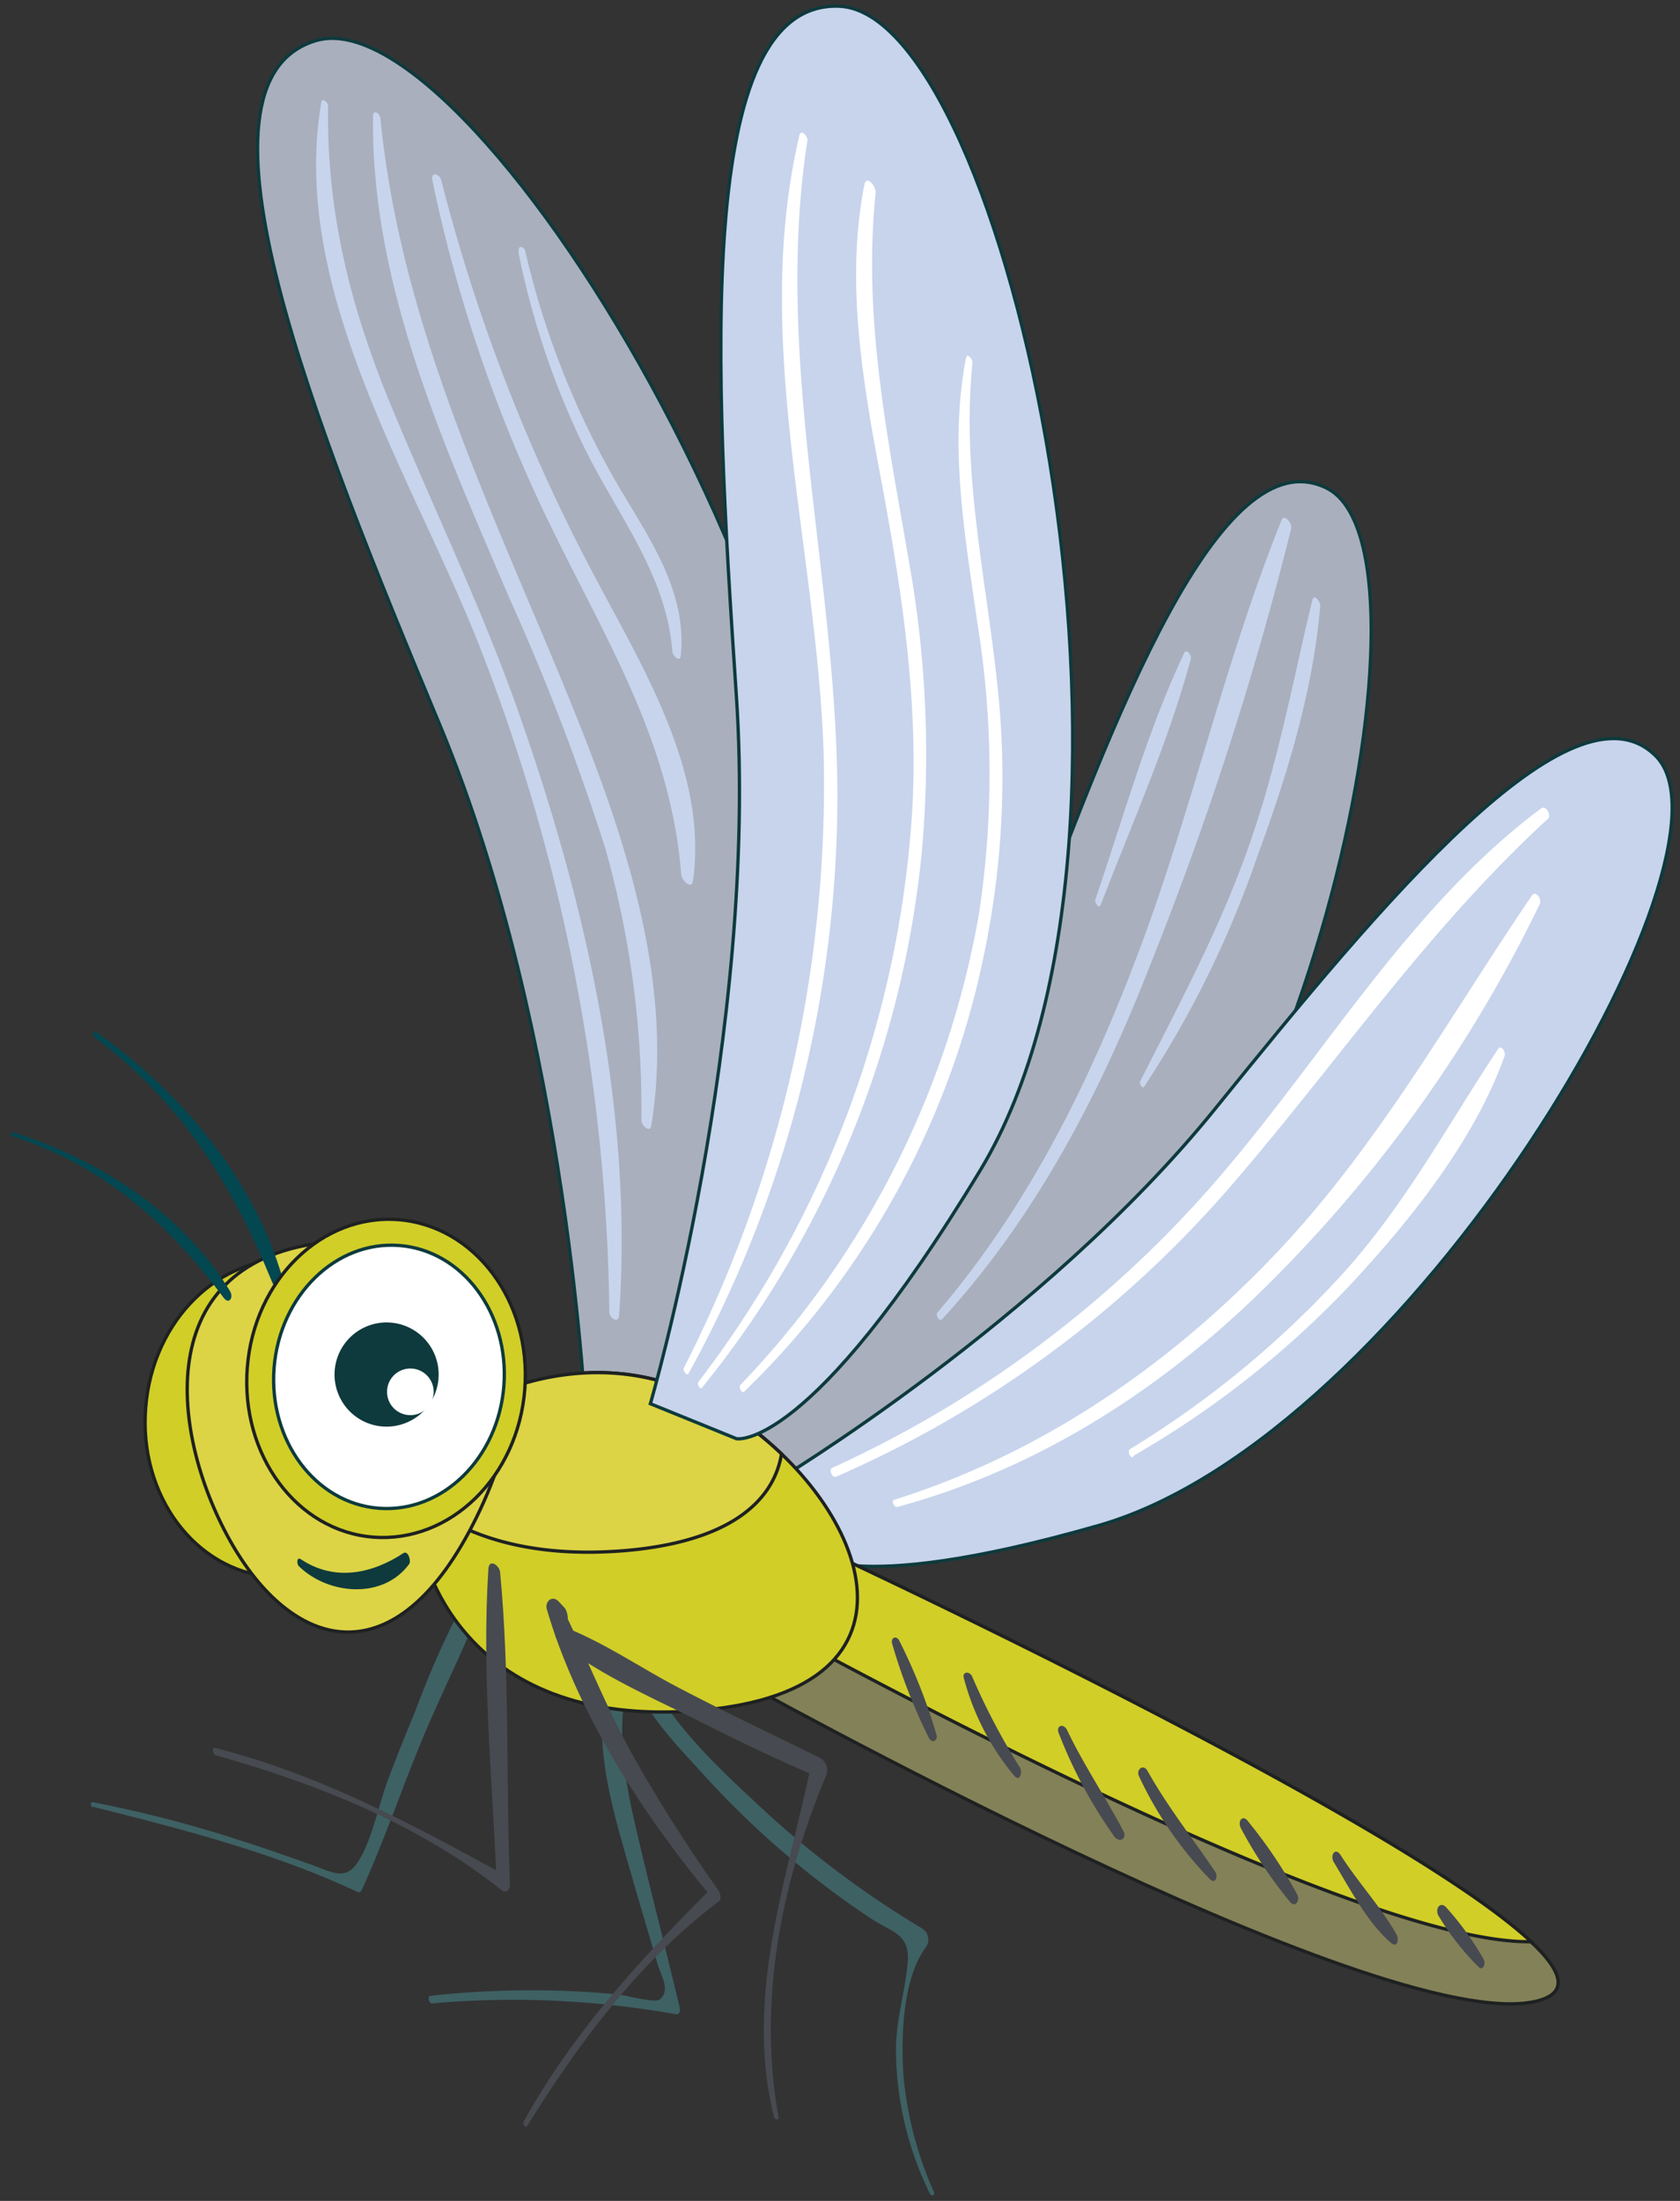<svg id="Layer_1" data-name="Layer 1" xmlns="http://www.w3.org/2000/svg" viewBox="0 0 126.83 166.09"><rect x="0" y="0" width="126.83" height="166.09" fill="#333333" stroke="none"/><defs><style>.cls-1{fill:#d1ce28;}.cls-1,.cls-5,.cls-6{stroke:#1e2121;}.cls-1,.cls-2,.cls-3,.cls-5,.cls-6,.cls-8{stroke-miterlimit:10;stroke-width:0.25px;}.cls-2{fill:#a9afbd;}.cls-2,.cls-3,.cls-8{stroke:#0e3a3d;}.cls-10,.cls-3{fill:#c7d4ec;}.cls-4{fill:#3e6164;}.cls-5{fill:#838157;}.cls-6{fill:#dcd444;}.cls-7{fill:#034751;}.cls-11,.cls-8{fill:#fff;}.cls-9{fill:#474a50;}.cls-12{fill:#0e3a3d;}</style></defs><g id="dragonfly1"><path class="cls-1" d="M11,106.22c.51-6.62,5.62-11.61,11.4-11.16s10.06,6.17,9.55,12.78S26.3,119.45,20.51,119,10.46,112.83,11,106.22Z"/><path class="cls-2" d="M54.68,110.13S70,92.05,77.15,72.74c6.9-18.73,15-39.86,23-35.91,9.16,4.54-1.17,54.64-21.17,68.5-16.63,11.53-20.31,8.9-20.31,8.9Z"/><path class="cls-3" d="M58.43,111.86s20.35-12.18,33.3-28.18c12.55-15.51,27-32.93,33.28-26.62,7.21,7.24-18.67,51.36-42.07,58.06-19.45,5.57-22.09,1.9-22.09,1.9Z"/><path class="cls-2" d="M44.25,107.52s-1.27-29.25-11-52.7C23.75,32.09,13.32,6.18,23.86,3.06,36-.51,68.65,53.49,62.18,82.82c-5.37,24.39-10.91,25.1-10.91,25.1Z"/><path class="cls-4" d="M32.66,151.18A69.67,69.67,0,0,1,51,152c.28.05.38-.21.32-.47-1.13-4.77-2.39-9.53-3.48-14.32-1-4.45-1.53-9.17.66-13.38.17-.33-.35-1.29-.69-.86-4.22,5.43-1.84,12.61-.12,18.59.64,2.22,1.3,4.43,1.95,6.65.27.9,1,2,.17,2.68-.38.29-2.59-.33-3.23-.39a69.55,69.55,0,0,0-14.06.11c-.3,0-.13.61.13.59Z"/><path class="cls-4" d="M70.5,165.41a27.85,27.85,0,0,1-2.3-8.81c-.17-2.83-.09-7.29,1.72-9.68a1,1,0,0,0-.32-1.4A72.79,72.79,0,0,1,58,136.91c-3.49-3.25-8.74-7.86-9.77-12.65-.1-.49-.87-.91-.87-.15,0,3.84,3.19,7,5.6,9.64A66.92,66.92,0,0,0,63.2,143c.84.62,1.7,1.21,2.57,1.79,1.66,1.09,3,1.14,2.74,3.47-.2,2.11-.84,4.11-.87,6.26a24.86,24.86,0,0,0,2.55,11c.13.28.43.16.31-.13Z"/><path class="cls-4" d="M7,136.34c6.78,1.71,13.61,3.44,20,6.44a.24.24,0,0,0,.3-.13c1.73-3.78,3.06-7.77,4.67-11.61s3.62-7.68,5-11.65c.14-.39-.37-1.31-.72-.75A69,69,0,0,0,31.4,129c-.73,1.77-1.45,3.55-2.12,5.34s-1.14,4.29-2.15,6-2,.94-3.78.32-3.45-1.22-5.2-1.77A93.27,93.27,0,0,0,7,136c-.22,0-.15.34,0,.39Z"/><path class="cls-5" d="M55.23,126.48s49,27.33,60.75,24.54-42.65-28.87-54.47-34.37S55.23,126.48,55.23,126.48Z"/><path class="cls-1" d="M115.59,146.53c-9-8.43-44.76-25.55-54.08-29.88-3.13-1.45-5-1.45-6.16-.66a24.53,24.53,0,0,0,1.26,5.8S101.33,146.76,115.59,146.53Z"/><path class="cls-1" d="M31.85,116.83s2.49,13.77,20.92,12.25,12.68-15.94,2-22.67-21.06.67-21.06.67Z"/><path class="cls-6" d="M59,109.72a27.63,27.63,0,0,0-4.25-3.31c-10.73-6.73-21.06.67-21.06.67l-1.26,6.74c3.14,2.19,7.8,3.76,14.7,3.2C54.91,116.37,58.38,113.42,59,109.72Z"/><path class="cls-6" d="M25.55,93.67c-14.23.91-12.84,14.25-8.2,22.56S29.86,127,36,114.45,37.46,92.92,25.55,93.67Z"/><path class="cls-7" d="M1,85.76C7.8,88,12.65,92.26,16.88,97.93c.41.54.77,0,.49-.49-3.6-5.9-9.92-10-16.42-12-.2-.07-.14.31,0,.36Z"/><path class="cls-7" d="M7.16,78.3c6.5,4.84,10.38,11.1,13.4,18.49.23.56,1,.55.82-.16C19.23,89,13.65,82.37,7.24,77.87c-.26-.18-.25.3-.08.43Z"/><path class="cls-1" d="M18.67,103.2c.51-6.61,5.62-11.61,11.4-11.16s10.06,6.17,9.55,12.79S34,116.43,28.21,116,18.15,109.81,18.67,103.2Z"/><path class="cls-8" d="M20.69,103.23c.43-5.47,4.66-9.61,9.45-9.24s8.32,5.12,7.9,10.59-4.65,9.61-9.44,9.24S20.27,108.71,20.69,103.23Z"/><path class="cls-9" d="M16.28,132.46c7.53,2.11,15.46,5.24,21.6,10.2.34.26.63-.09.62-.42-.31-7.8,0-15.77-.74-23.54,0-.54-.84-1.14-.89-.3-.5,7.74.28,15.75.62,23.5l.61-.41c-7.15-3.9-13.86-7.54-21.83-9.58-.31-.07-.22.48,0,.55Z"/><path class="cls-9" d="M39.78,160.47c3.88-6.27,8.57-12.56,14.51-17,.2-.16.08-.58,0-.74a117.74,117.74,0,0,1-6.37-10c-2.09-3.72-3.61-7.64-5.49-11.44l-.51,1,.49.18c.69.26.45-.88.21-1.14l-.44-.47c-.49-.52-1.08,0-.89.61,2.33,7.91,7.3,15.58,12.55,21.85l-.12-.84c-5.44,5.46-10.44,10.86-14.2,17.65-.09.16.16.51.29.3Z"/><path class="cls-9" d="M58.77,159.72C57.19,151,59,142,62.39,133.94a1.08,1.08,0,0,0-.56-1.32c-3.58-1.76-7.19-3.47-10.73-5.33-2.88-1.51-5.71-3.48-8.77-4.61-.8-.3-.42,1.07-.09,1.32,3,2.35,6.73,4,10.11,5.67,3.13,1.59,6.29,3.12,9.53,4.48l-.6-1.15c-1.86,8.84-5.09,17.61-2.86,26.72.06.26.41.33.35,0Z"/><path class="cls-3" d="M49.1,105.93s8.2-28.1,6.49-53.44C53.93,27.92,52.38,0,63.37.47,76,1,89.57,62.62,74,88.32c-12.93,21.36-18.4,20.25-18.4,20.25Z"/><path class="cls-10" d="M24.25,7.78C21.83,22,31.37,36.32,36.29,49A142.29,142.29,0,0,1,46,99c0,.47.69.93.74.25,1.09-15.5-2.57-31.36-7.73-45.89-2.62-7.37-6-14.41-9-21.59C26.68,24,24.64,16.51,24.77,8c0-.25-.45-.69-.52-.26Z"/><path class="cls-10" d="M28.16,8.79C28,21.55,33.56,33.68,38.47,45.17A174.18,174.18,0,0,1,45.69,64a72.06,72.06,0,0,1,2.73,20.55c0,.37.66,1,.75.38,2-12.23-3.13-24.91-7.77-36-5.47-13-11.28-25.76-12.68-40,0-.34-.55-.72-.56-.2Z"/><path class="cls-10" d="M32.64,13.6A110.58,110.58,0,0,0,41.8,40.15C46,48.71,50.65,56.2,51.43,66c0,.39.79,1.21.89.45,1.12-8-3.62-15.79-7.2-22.53A134.31,134.31,0,0,1,33.31,13.59c-.13-.5-.81-.64-.67,0Z"/><path class="cls-10" d="M39.13,19A61.19,61.19,0,0,0,44,33.55c2.49,5.17,6.31,9.72,6.76,15.63,0,.28.57.85.63.32.47-4.52-2-8.33-4.25-12.06a63.78,63.78,0,0,1-7.49-18.5c-.08-.36-.57-.45-.48,0Z"/><path class="cls-10" d="M71.1,99.58c7.12-7.74,12-17.16,15.79-26.9A250.85,250.85,0,0,0,97.48,39.87c.09-.34-.52-1.16-.73-.62-4.2,10.41-6.67,21.49-10.57,32-3.72,10-8.4,19.61-15.41,27.8-.16.19.13.71.33.5Z"/><path class="cls-10" d="M86.38,82a76.81,76.81,0,0,0,8.54-17.37c2.21-6,4.23-12.52,4.75-18.93,0-.32-.47-.94-.6-.41-1.55,6.47-2.7,12.85-5,19.14-2.17,6-5.13,11.51-8,17.18-.08.15.17.59.31.39Z"/><path class="cls-10" d="M83.09,68.3c2.35-6.12,5.12-12.27,6.82-18.61.06-.23-.34-.78-.51-.42-2.8,5.91-4.59,12.43-6.71,18.62-.08.22.28.72.4.41Z"/><path class="cls-10" d="M52.56,101.93c6.52-12,10.13-26.2,11.42-39.72,1.24-13,.72-27.19-3.45-39.65-.16-.46-.73-.41-.62.12,1.32,6.76,2.78,13.41,3.32,20.3A114.19,114.19,0,0,1,63,63.15c-1.35,13.56-5.33,26-10.83,38.41-.09.2.21.64.36.37Z"/><path class="cls-10" d="M52.43,102.86A120.92,120.92,0,0,0,62.88,73.73c2.25-10,3.76-20.65,3.15-30.91,0-.45-.71-.93-.73-.25-.36,10.38-.9,20.49-3.16,30.67A147.72,147.72,0,0,1,52.08,102.5c-.09.2.21.63.35.36Z"/><path class="cls-11" d="M52,103.62A90.41,90.41,0,0,0,63.22,60.24c0-16.67-4.84-32.91-2.27-49.61.06-.34-.48-.93-.6-.41-3.63,15.39,1.34,31.2,1.83,46.67a96.79,96.79,0,0,1-10.55,46.33c-.11.21.22.68.38.4Z"/><path class="cls-11" d="M53,104.72A76,76,0,0,0,69.6,64.2a82.32,82.32,0,0,0-1-21.94C67,32.93,65.13,24,66.11,14.5c0-.47-.7-1.32-.85-.58-1.51,7.62,0,15.62,1.42,23.13,1.45,7.94,2.63,15.79,2.2,23.89a78.83,78.83,0,0,1-16.15,43.34c-.13.17.12.64.29.44Z"/><path class="cls-11" d="M56.2,105A63.66,63.66,0,0,0,74.42,71.37,64.71,64.71,0,0,0,75.33,52c-.85-8.24-2.77-16.3-1.91-24.64,0-.27-.41-.77-.5-.33-1.28,6.71-.07,13.41.88,20.08A70.61,70.61,0,0,1,73.9,69a68.24,68.24,0,0,1-18,35.51c-.17.18.11.71.33.5Z"/><path class="cls-11" d="M63.14,111.43A83.41,83.41,0,0,0,93,89.41c8-9.27,14.77-19.28,23.85-27.61.3-.27-.13-1.07-.51-.79-9.47,7.06-15.8,17.67-23.28,26.62a84.89,84.89,0,0,1-30.23,23.14c-.28.13,0,.79.28.66Z"/><path class="cls-11" d="M67.74,113.72c11.11-3,20.81-9.43,28.81-17.61a104.29,104.29,0,0,0,19.7-27.9c.16-.33-.3-1.06-.6-.63C109.24,77,103.88,86.79,95.87,95.07S78.4,109.75,67.51,113.18c-.25.07,0,.61.23.54Z"/><path class="cls-11" d="M85.57,109.86A71.71,71.71,0,0,0,101.9,97c4.57-4.9,9.41-10.93,11.69-17.31.1-.27-.25-.91-.5-.52-3.86,5.82-7,11.75-11.77,17a73.39,73.39,0,0,1-16,13.18c-.24.15,0,.72.25.59Z"/><path class="cls-12" d="M25.53,105.17a3.93,3.93,0,1,1,5.08,2.22A3.92,3.92,0,0,1,25.53,105.17Z"/><path class="cls-11" d="M29.3,105.56a1.76,1.76,0,0,1,3.27-1.28,1.76,1.76,0,1,1-3.27,1.28Z"/><path class="cls-12" d="M22.56,118.19c2.19,2.15,6.34,2.55,8.33-.16.17-.23-.08-1.06-.44-.82-2.38,1.56-5.2,2.15-7.73.46-.33-.22-.33.35-.16.52Z"/><path class="cls-9" d="M67.37,124.1a41.94,41.94,0,0,0,2.77,7.08c.23.4.66.19.57-.23a42.17,42.17,0,0,0-2.79-7.08c-.22-.52-.74-.29-.55.23Z"/><path class="cls-9" d="M72.77,126.66a19.19,19.19,0,0,0,3.8,7.35c.45.49.62-.28.43-.62a50.79,50.79,0,0,1-3.6-6.85c-.17-.45-.8-.42-.63.12Z"/><path class="cls-9" d="M79.94,130.82a35.59,35.59,0,0,0,4.19,7.78c.4.52,1,.12.66-.45-1.35-2.57-3-5-4.23-7.59-.28-.56-.88-.33-.62.26Z"/><path class="cls-9" d="M86,134.07a28.3,28.3,0,0,0,5.35,7.75c.42.39.62-.23.39-.57-1.72-2.54-3.6-4.92-5.11-7.61-.32-.57-.9-.09-.63.43Z"/><path class="cls-9" d="M93.7,138a32.94,32.94,0,0,0,3.71,5.55c.41.44.72-.14.54-.55a35.29,35.29,0,0,0-3.72-5.54c-.43-.59-.84,0-.53.54Z"/><path class="cls-9" d="M100.68,140.5c1.21,2,2.52,4.55,4.32,6.11.49.43.64-.25.43-.63-1.19-2.1-2.93-3.95-4.23-6-.38-.6-.81,0-.52.53Z"/><path class="cls-9" d="M108.64,144.64a19.54,19.54,0,0,0,3,3.81c.36.3.5-.3.39-.55a22,22,0,0,0-2.78-3.88c-.5-.66-1,.06-.61.62Z"/></g></svg>